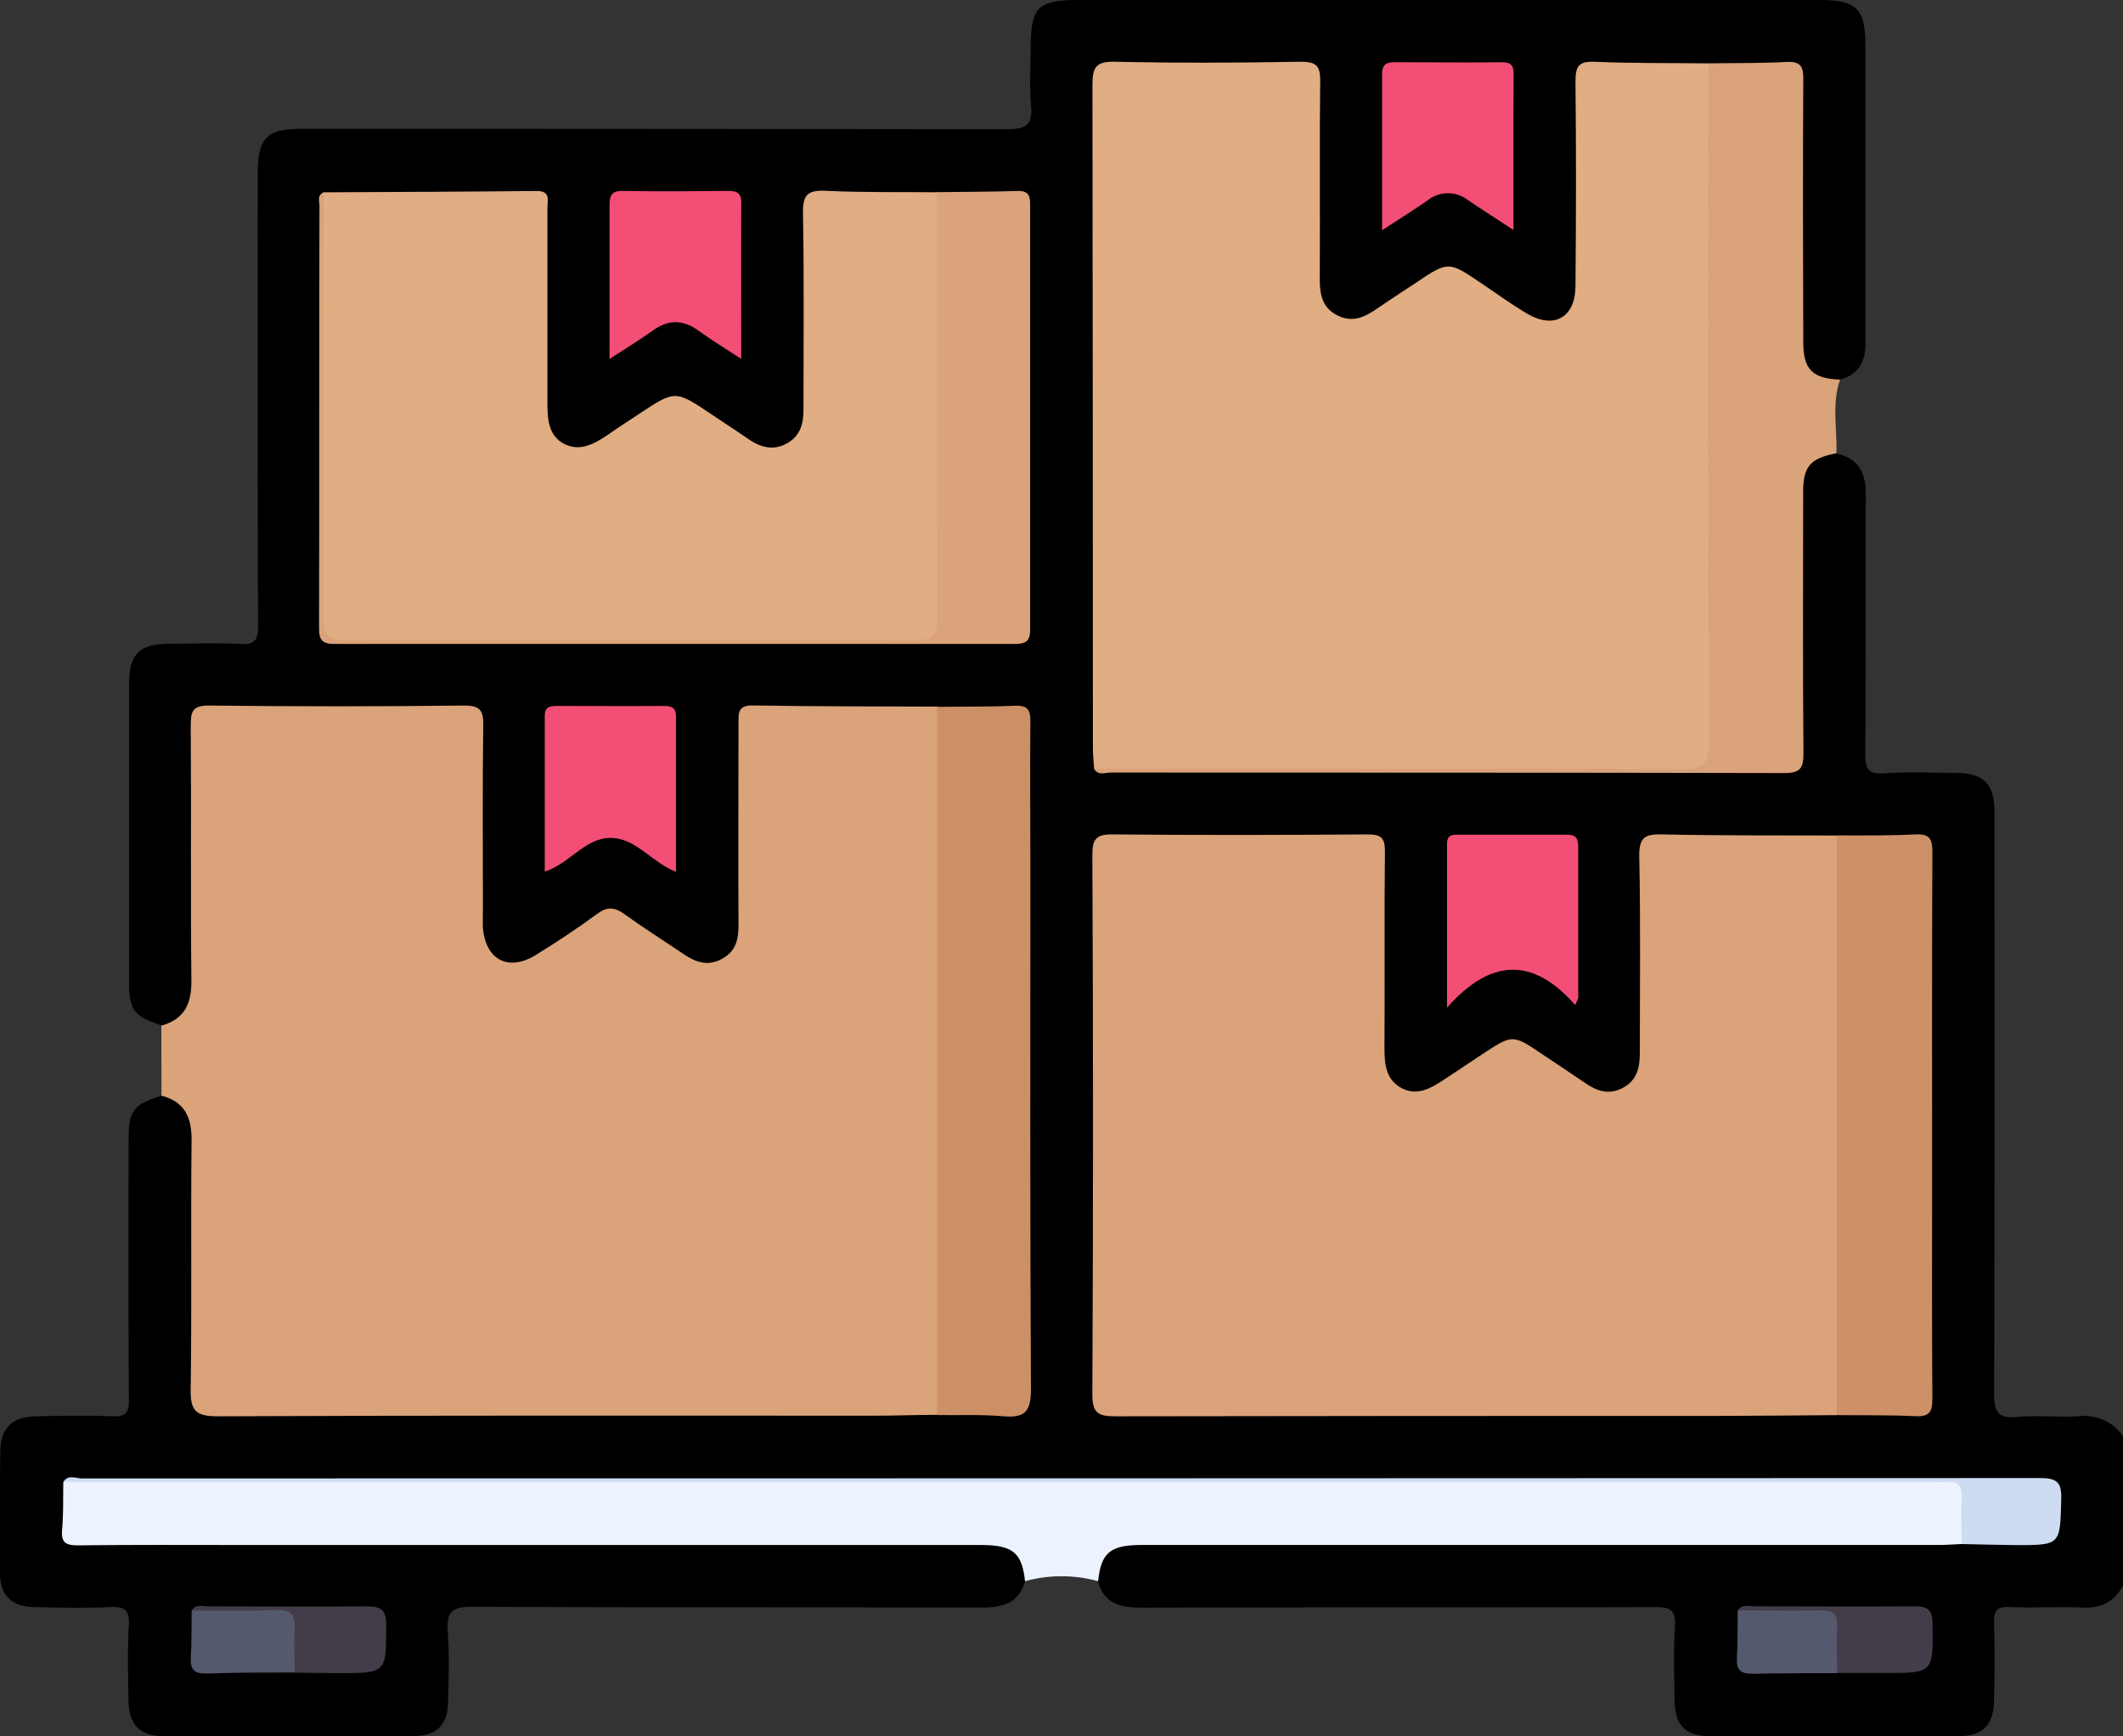 <svg xmlns="http://www.w3.org/2000/svg" viewBox="0 0 383.13 313.28"><rect x="0" y="0" width="383.13" height="313.28" fill="#333333" stroke="none"/><defs><style>.cls-1{fill:#daa37a;}.cls-2{fill:#edf3fe;}.cls-3{fill:#e1ad82;}.cls-4{fill:#cd9066;}.cls-5{fill:#cd9067;}.cls-6{fill:#daa379;}.cls-7{fill:#f34e75;}.cls-8{fill:#cddcf2;}.cls-9{fill:#453c4a;}.cls-10{fill:#54596d;}</style></defs><g id="Layer_2" data-name="Layer 2"><g id="Layer_1-2" data-name="Layer 1"><path d="M383.13,286.08c-1.56,3-4,4.14-7.34,4-4.35-.21-8.73.09-13.08-.11-2.42-.12-2.93.75-2.85,3,.16,4.6.09,9.22,0,13.83-.06,4.38-2,6.46-6.38,6.48q-22.44.11-44.88,0c-4.43,0-6.33-2-6.39-6.41s-.21-9,.06-13.46c.18-3-.92-3.43-3.59-3.42-30.91.09-61.82,0-92.74.1-3.71,0-6.68-.69-7.79-4.73-.84-3.47.08-5.51,3.14-6.93a13.63,13.63,0,0,1,5.85-1q72.62,0,145.25,0c.5,0,1,.07,1.49.09,3.86-.21,7.72-.05,11.59-.1,4.7-.07,5.14-.47,5.17-4.68s-.41-4.84-5-4.85c-5,0-10-.15-14.95-.15q-166,0-332,0c-1.92,0-4-.65-5.63,1.13a4.66,4.66,0,0,0-.54,1.78c-.67,5.94,0,6.77,6,6.77H173.34c2.61,0,5.25-.19,7.77.71,3.52,1.26,4.74,3.56,3.87,7.2-1.11,4-4.08,4.74-7.8,4.74-30.65-.07-61.31,0-92-.14-3.75,0-4.63,1-4.37,4.55.32,4.21.14,8.47.05,12.71-.07,3.94-2,6-6,6.06q-22.8.11-45.61,0c-4.07,0-6-2.19-6.06-6.42-.06-4.48-.22-9,.06-13.45.19-3-.88-3.54-3.56-3.4-4.48.21-9,.12-13.46,0-4.16-.08-6.21-2.09-6.25-6.2Q-.06,273,.05,262.1c0-4.33,2.06-6.44,6.38-6.54,4.61-.1,9.23-.17,13.83,0,2.49.11,3.06-.68,3-3.09-.1-15.57-.06-31.15-.05-46.73,0-5.32.79-6.39,5.86-8,3.54-.11,5.3,1.15,6.16,4.48a22.12,22.12,0,0,1,.38,5.57c0,13.58,0,27.15,0,40.73,0,5.54.12,5.66,5.61,5.66h123.3c1.49,0,3,0,4.48.1,3.73-.19,7.47-.16,11.21-.06,3.09.08,4.33-1.26,4.13-4.24,0-.74,0-1.49,0-2.24q0-56.26,0-112.54c0-6.55,0-6.54-6.66-6.57-2.74,0-5.48.12-8.22-.09-10.09.08-20.18,0-30.27,0-4.58,0-4.86.3-4.88,4.89,0,10.22,0,20.44,0,30.66a28,28,0,0,1-.2,4.48c-.88,5.17-5.43,7.52-10.06,5.07a86.39,86.39,0,0,1-10-6.55c-2.62-1.91-4.87-1.83-7.46.05a96.63,96.63,0,0,1-9,5.95c-5.67,3.24-10,1.26-11.44-5.1a27,27,0,0,1-.45-5.95c0-9.59,0-19.19,0-28.79,0-4.34-.38-4.69-4.7-4.7q-20.37,0-40.75,0c-4.28,0-4.62.36-4.63,4.77,0,14,0,27.92,0,41.87a22.26,22.26,0,0,1-.32,5.22c-.76,3.16-2.61,4.54-6.14,4.61-5.05-1.66-5.87-2.75-5.87-8q0-26.73,0-53.47c0-5.56,1.82-7.37,7.37-7.4,4.23,0,8.48-.18,12.71.06,2.73.17,3.21-.81,3.2-3.33-.09-27.17-.06-54.34-.05-81.51,0-6.54,1.58-8.13,8.13-8.13q63.57,0,127.12.08c3.42,0,4.62-.82,4.3-4.29S186,12.33,186,9c0-7.77,1.17-9,8.8-9H328.24c6.86,0,8.4,1.53,8.4,8.27q0,19.82,0,39.63V62.11c0,3.22-1.3,5.51-4.58,6.39-4,1.11-6.58-.37-7.44-4.25a23.74,23.74,0,0,1-.29-5.19c0-13.78,0-27.56,0-41.34,0-4.82-.26-5-5.05-5.07-3.6-.05-7.2.1-10.8-.08-6.23.12-12.46,0-18.69.06-3.91,0-4.24.36-4.26,4.33-.06,10.59,0,21.18,0,31.77,0,3.53.1,7.27-3.47,9.3-3.8,2.17-6.9-.22-9.94-2.22-2.49-1.65-5-3.25-7.46-5a5,5,0,0,0-6.51,0c-2.54,1.8-5.15,3.51-7.78,5.17-2.89,1.83-5.85,3.65-9.37,1.68s-4.1-5.43-4.13-9c-.06-9.09,0-18.19,0-27.29,0-1.24,0-2.49,0-3.73-.06-4.64-.31-4.93-4.84-4.95q-14.21,0-28.42,0c-4.53,0-4.82.3-4.83,4.95q0,57.95,0,115.89c0,1.36-.12,2.76.78,3.95,1.09,1.13,2.51.94,3.87.94,38.71-.06,77.42.16,116.13-.14,4.5,0,4.79-.31,4.8-4.95,0-13.94,0-27.88,0-41.83a18.6,18.6,0,0,1,.48-5.56c1-3.37,3.29-4.76,6.61-4.1,4,.91,5.29,3.55,5.27,7.42-.08,15.59,0,31.18-.1,46.76,0,2.7.49,3.71,3.41,3.51,4.22-.29,8.47-.09,12.71-.07,5.28,0,7.2,1.92,7.2,7.21,0,34.91.05,69.82-.07,104.73,0,3.26.59,4.62,4.15,4.28s7.48.09,11.21-.14a8.45,8.45,0,0,1,7.94,3.66Z"/><path class="cls-1" d="M29.12,185.07c4.14-1.16,5.47-3.91,5.42-8.12-.17-15.33,0-30.67-.12-46,0-2.57.3-3.67,3.34-3.64q23,.27,46,0c2.91,0,3.48.88,3.45,3.58-.15,11.09-.06,22.19-.06,33.29,0,1.12-.06,2.25,0,3.36.56,5.69,4.6,7.79,9.49,4.81,3.82-2.34,7.56-4.83,11.17-7.48,1.84-1.34,3.14-1.17,4.88.08,3.43,2.48,7,4.72,10.53,7.11,2.17,1.48,4.36,2.4,7,1s3.07-3.62,3.05-6.3c-.06-12.09,0-24.19,0-36.28,0-1.89-.09-3.24,2.62-3.19,11.09.2,22.18.16,33.27.21,1.35,1.41,1.21,3.21,1.21,4.93q0,59,0,117.93c0,1.73.11,3.52-1.22,4.94-3.6,0-7.21.14-10.82.15-39.73,0-79.45-.07-119.18.11-4,0-4.79-1.2-4.74-4.92.22-15,0-29.89.16-44.84.05-4.2-1.25-7-5.43-8.09Q29.11,191.41,29.12,185.07Z"/><path class="cls-2" d="M354,278.61c-1.36.06-2.73.16-4.09.17H206.1c-5.73,0-7.39,1.38-7.92,6.53a25.05,25.05,0,0,0-13.2,0c-.55-5.14-2.2-6.52-7.95-6.52H47.71c-11.21,0-22.43-.07-33.64.06-2.31,0-3.06-.56-2.86-2.88.25-2.85.16-5.72.22-8.58,1.41-.73,2.94-.35,4.4-.35q166,0,332,0c7.37,0,7.91.61,7.27,8.13A5.58,5.58,0,0,1,354,278.61Z"/><path class="cls-1" d="M308.31,11.43c4.71-.07,9.42,0,14.12-.25,2.61-.14,3.05.93,3,3.23-.08,15.77-.06,31.53,0,47.29,0,5,1.66,6.61,6.64,6.8-1.54,4.36-.49,8.85-.66,13.28-4.71.94-6,2.34-6,7,0,15.71-.08,31.42.05,47.13,0,2.71-.54,3.58-3.45,3.58-40.52-.1-81.05-.06-121.57-.09-1,0-2.27.63-3-.7,1.94-1.56,4.25-1.21,6.46-1.21q47.46,0,94.91,0c.87,0,1.74,0,2.61,0,5.57,0,5.65-.07,5.65-5.61q0-56.79,0-113.58C307.1,15.93,306.65,13.48,308.31,11.43Z"/><path class="cls-3" d="M308.31,11.43c0,40.87-.06,81.74.09,122.61,0,3.85-1,4.73-4.78,4.72-35.39-.14-70.78-.08-106.17-.08-.08-1.23-.22-2.47-.22-3.71q0-59.81-.08-119.62c0-3.13.55-4.28,4-4.21,11.21.25,22.43.2,33.64,0,2.9,0,3.5.88,3.46,3.59-.14,11.33,0,22.67-.07,34,0,3.14-.29,6.41,3.14,8.16s5.93-.35,8.52-2.1c1.86-1.26,3.74-2.47,5.6-3.71,5.95-4,5.95-4,12,.11,2.69,1.81,5.31,3.72,8.09,5.37,4.88,2.9,8.75.78,8.79-4.91.11-12.34.13-24.68,0-37,0-2.78.65-3.62,3.49-3.5C294.61,11.44,301.46,11.36,308.31,11.43Z"/><path class="cls-1" d="M331.49,255.35c-7.23.05-14.46.13-21.68.14-36.17,0-72.33,0-108.5.07-3.15,0-4.19-.56-4.18-4q.24-48.63,0-97.27c0-2.87.67-3.76,3.67-3.73,15.34.15,30.68.12,46,0,2.42,0,3.15.6,3.13,3.08-.13,11.85,0,23.7-.08,35.54,0,2.85.26,5.62,3.05,7.14s5.28.08,7.61-1.46,4.57-3,6.85-4.54c5.61-3.72,5.6-3.72,11-.07,2.58,1.74,5.19,3.44,7.76,5.2,2.07,1.43,4.19,2.15,6.63.91,2.62-1.33,3.18-3.63,3.18-6.26,0-11.85.15-23.7-.1-35.54-.07-3.43,1-4.1,4.16-4,10.47.24,20.95.16,31.42.2,1.35,1.41,1.21,3.21,1.21,4.93q0,47.37,0,94.74C332.7,252.14,332.81,253.93,331.49,255.35Z"/><path class="cls-3" d="M58.39,34.7c12.82-.07,25.64-.1,38.46-.24,2.59,0,1.93,1.7,1.94,3q0,17.55,0,35.12c0,3,.14,6,3,7.5s5.51,0,7.94-1.65c1.84-1.28,3.73-2.49,5.59-3.73,6.54-4.34,6.54-4.34,13.21.15,2.16,1.46,4.36,2.87,6.51,4.36s4.48,2.2,7,.78C144.39,78.7,145,76.49,145,74c0-11.83.13-23.67-.09-35.49-.06-3.33.81-4.24,4.1-4.08,6.71.32,13.44.2,20.16.26,1.29,1.43,1.21,3.22,1.21,4.95q0,35.51,0,71c0,4.94-.37,5.21-5.32,5.21H62.24c-4.2,0-4.21,0-4.21-4.23Q58,75,58,38.36C58.05,37.14,57.73,35.87,58.39,34.7Z"/><path class="cls-4" d="M169.12,255.34V127.54c4.73-.05,9.46,0,14.18-.19,2.24-.08,2.66.86,2.65,2.85-.09,8.71,0,17.43,0,26.14,0,31.49-.08,63,.1,94.46,0,4-1.2,5.08-5,4.75C177.1,255.21,173.1,255.39,169.12,255.34Z"/><path class="cls-5" d="M331.49,255.35V150.74c4.73,0,9.46.06,14.18-.18,2.54-.12,3.07.8,3.06,3.17-.09,19.8-.05,39.6-.05,59.4,0,13.08-.05,26.16.05,39.23,0,2.35-.5,3.31-3.05,3.18C341,255.31,336.22,255.4,331.49,255.35Z"/><path class="cls-6" d="M58.39,34.7c0,25.53.06,51.06-.06,76.59,0,3.17.65,4.28,4.08,4.26q51.38-.19,102.74,0c3.48,0,4.06-1.18,4-4.29-.11-25.53-.06-51.06-.06-76.59,4.85-.06,9.71-.06,14.56-.21,1.92-.06,2.26.83,2.26,2.48q0,38.33,0,76.64c0,2.27-.92,2.62-2.89,2.62q-61.31,0-122.62,0c-2.46,0-2.83-.89-2.82-3,.06-25.29,0-50.59.07-75.89C57.71,36.45,57.12,35.29,58.39,34.7Z"/><path class="cls-7" d="M284.27,181.34c-7.56-8.57-15.12-8.54-23.13.47,0-10.87,0-20.25,0-29.62,0-1.42.79-1.58,1.9-1.57,6.6,0,13.19,0,19.78,0,1.78,0,2,.89,2,2.33,0,9.05,0,18.11,0,27.17Z"/><path class="cls-7" d="M122,157.31c-4.6-1.81-7.29-6.22-12-6.11-4.52.12-7.15,4.57-11.69,6.09,0-9.55,0-18.83,0-28.11,0-1.57.85-1.8,2.14-1.8,6.46,0,12.93.05,19.39,0,1.6,0,2.17.47,2.16,2.12C122,138.65,122,147.81,122,157.31Z"/><path class="cls-7" d="M273.13,41.49c-3.11-2-5.69-3.69-8.24-5.41a5.92,5.92,0,0,0-7.28.09c-2.51,1.74-5.1,3.36-8.19,5.38,0-9.83,0-19,0-28.17,0-1.63.68-2.16,2.24-2.15,6.47,0,12.95.08,19.43,0,2.07,0,2.08,1.11,2.07,2.6C273.11,22.78,273.13,31.74,273.13,41.49Z"/><path class="cls-7" d="M110,64.77c0-9.77,0-18.74,0-27.7,0-1.87.41-2.66,2.46-2.62,6.23.12,12.45.06,18.68,0,1.52,0,2.65.09,2.63,2.12-.06,9.17,0,18.33,0,28.19-2.9-1.9-5.33-3.35-7.58-5-2.9-2.14-5.63-2.19-8.54,0C115.35,61.4,112.92,62.86,110,64.77Z"/><path class="cls-8" d="M354,278.61c0-2.87-.07-5.74,0-8.6.07-1.93-.68-2.76-2.62-2.61-1.11.09-2.24,0-3.36,0H16.29l-4.86,0c.87-1.4,2.24-.63,3.33-.63q176.67,0,353.33-.07c3.1,0,4,.72,3.89,3.85-.21,8.25-.05,8.27-8.33,8.25C360.42,278.77,357.18,278.67,354,278.61Z"/><path class="cls-9" d="M313.6,290.59c.79-1.2,2-.73,3.08-.74,9.59,0,19.18.08,28.78,0,2.32,0,3.26.52,3.3,3.08.12,8.95.22,8.95-8.63,8.95l-8.59,0c-1.55-1.79-1.26-4-1.15-6,.16-3-1-4.3-4.07-4.14-2.83.14-5.68.06-8.52,0C316.32,291.67,314.81,291.7,313.6,290.59Z"/><path class="cls-9" d="M34.59,290.62c.75-1.27,2-.76,3-.76,9.54,0,19.09.08,28.64,0,2.5,0,3.45.6,3.46,3.3,0,8.74.14,8.75-8.76,8.74-2.6,0-5.2-.06-7.81-.09-1.27-1.45-1.09-3.24-1.13-5-.13-5.08-.12-5.08-5.35-5.11-2.62,0-5.24,0-7.85,0C37.34,291.66,35.8,291.78,34.59,290.62Z"/><path class="cls-10" d="M34.59,290.62c5.09,0,10.19.1,15.27-.1,2.7-.11,3.49.92,3.32,3.45s0,5.21,0,7.82c-5.32,0-10.65,0-16,.18-2.14.06-2.85-.75-2.74-2.81C34.59,296.32,34.55,293.46,34.59,290.62Z"/><path class="cls-10" d="M313.6,290.59c5.06,0,10.12.06,15.17,0,2.09,0,2.86.74,2.77,2.81-.11,2.83,0,5.67,0,8.51-5.11,0-10.21,0-15.31.11-2.11,0-2.89-.7-2.78-2.8C313.61,296.32,313.56,293.45,313.6,290.59Z"/></g></g></svg>